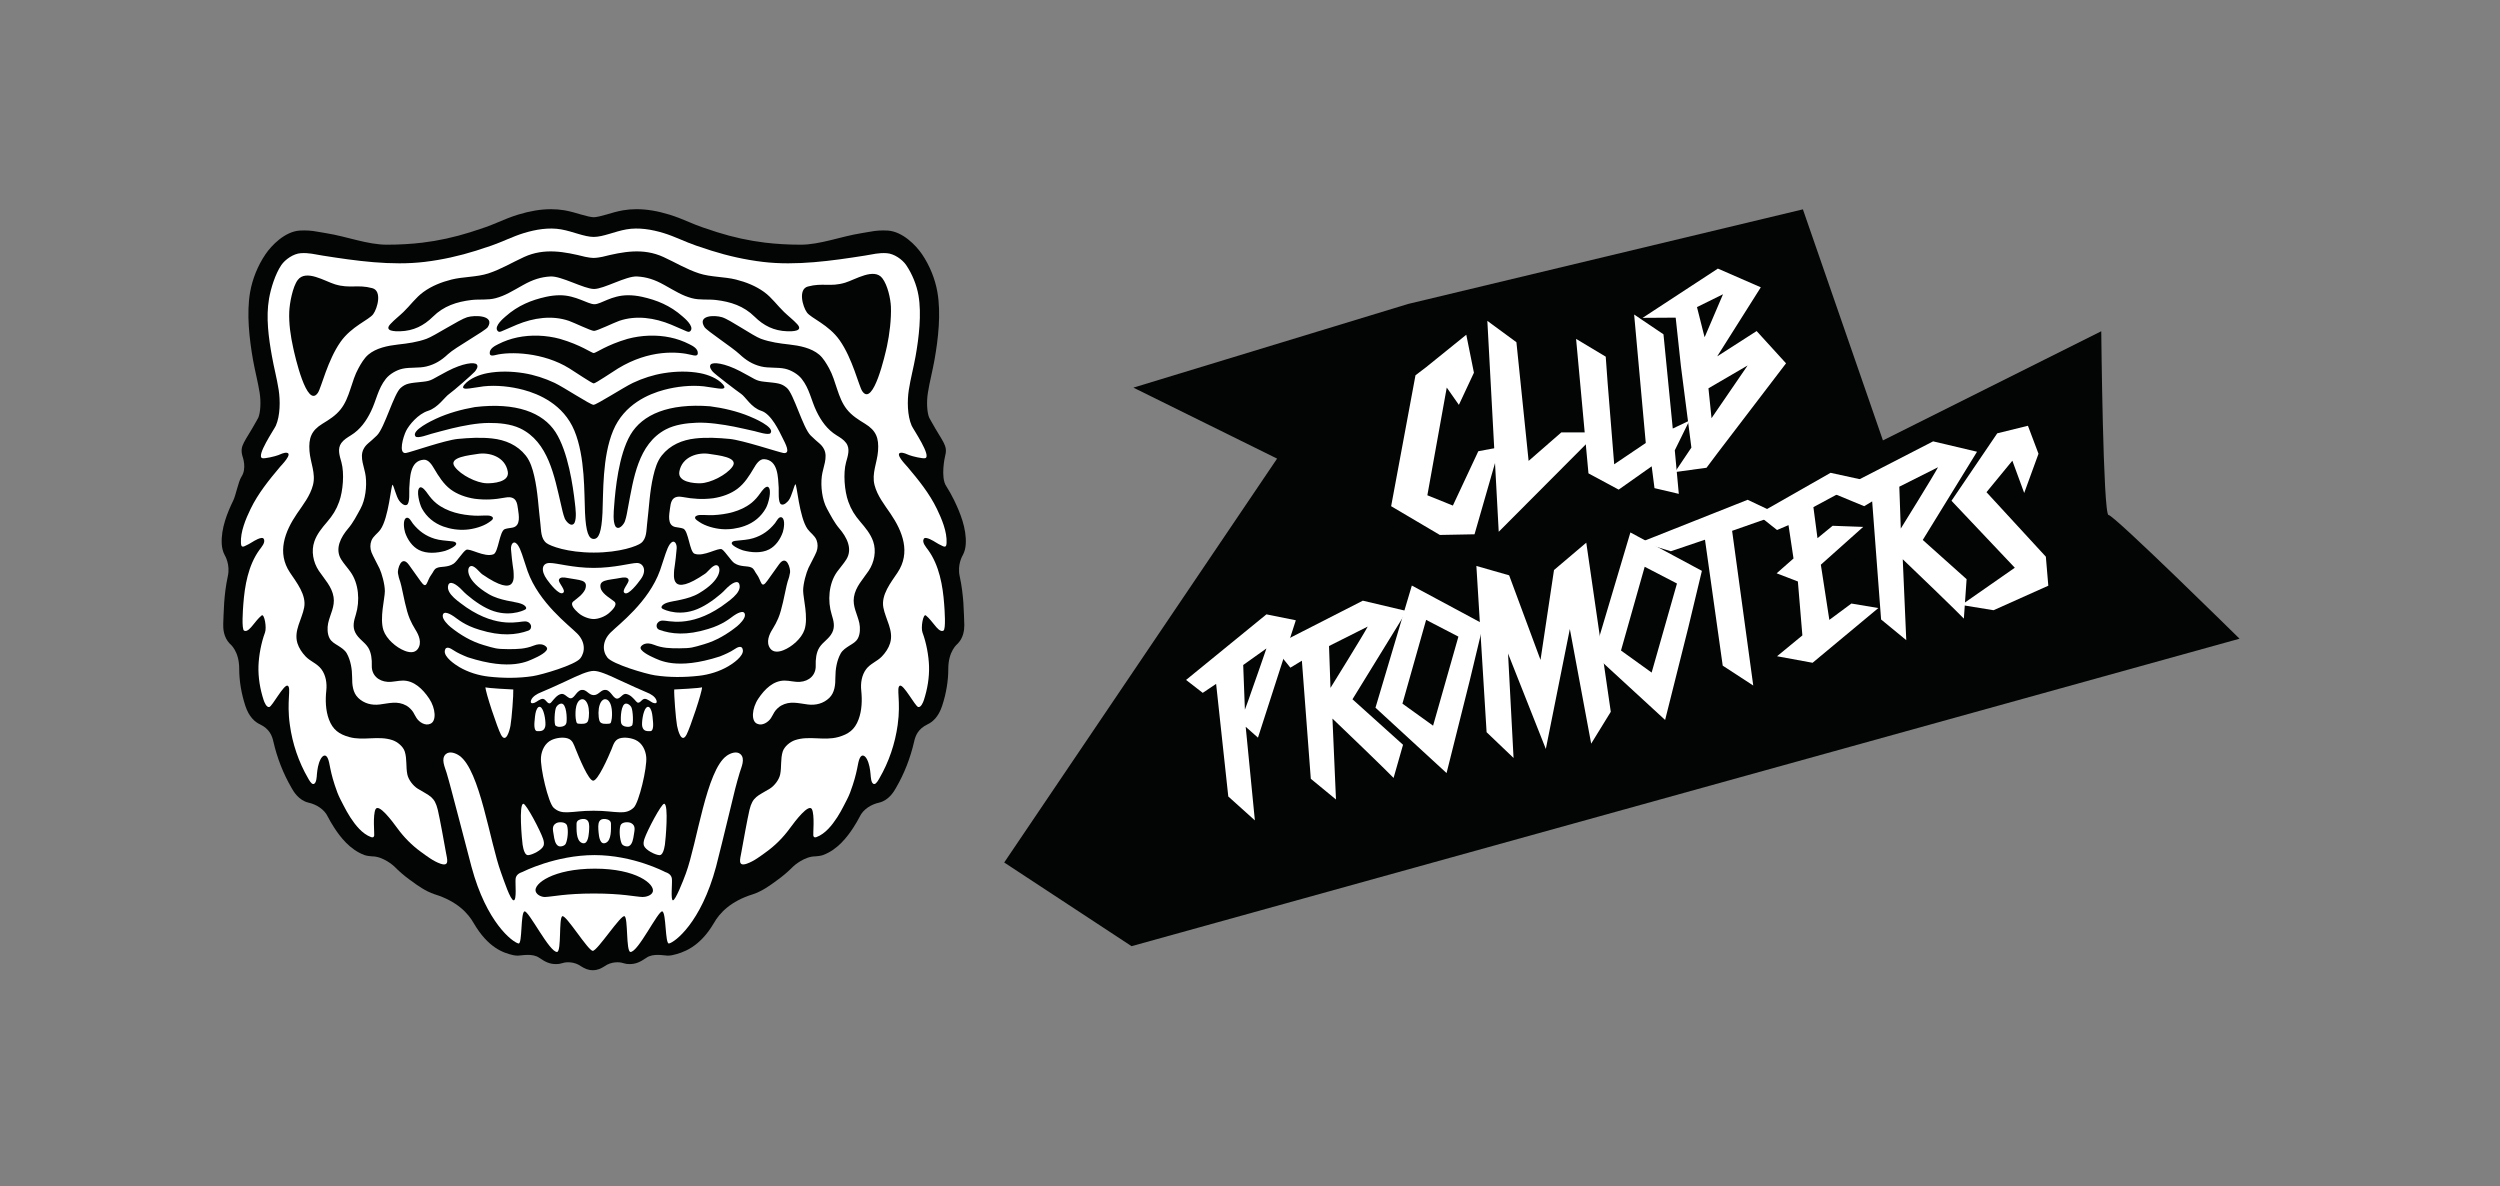 <?xml version="1.0" encoding="UTF-8" standalone="no"?>
<!DOCTYPE svg PUBLIC "-//W3C//DTD SVG 1.1//EN" "http://www.w3.org/Graphics/SVG/1.1/DTD/svg11.dtd">
<svg xmlns="http://www.w3.org/2000/svg" xmlns:xlink="http://www.w3.org/1999/xlink" version="1.1" width="382.481pt" height="181.491pt" viewBox="0 0 382.481 181.491">
<rect x="0" y="0" width="382.481" height="181.491" fill="#808080" stroke="none"/>
<g enable-background="new">
<g id="Layer-1" data-name="Layer 1">
<clipPath id="cp3">
<path transform="matrix(1,0,0,-1,0,181.491)" d="M 0 181.491 L 382.481 181.491 L 382.481 0 L 0 0 Z "/>
</clipPath>
<g clip-path="url(#cp3)">
<path transform="matrix(1,0,0,-1,147.388,92.188)" d="M 0 0 C -.088 1.147 -.232 2.522 -.549 3.967 C -.979 5.815 -.123 7.19 -.046 7.338 C .181 7.787 .332 8.326 .367 8.956 C .5 11.364 -.511 13.794 -1.408 15.644 C -1.775 16.406 -2.183 17.13 -2.628 17.828 C -3.513 19.149 -2.834 22.293 -2.783 22.463 C -2.363 24.075 -3.132 24.492 -4.959 27.802 C -5.078 28.018 -5.178 28.188 -5.232 28.297 C -5.563 29.082 -5.649 30.697 -5.43 32.081 C -5.301 32.939 -5.107 33.814 -4.907 34.734 C -4.739 35.507 -4.564 36.308 -4.416 37.131 C -3.848 40.318 -3.402 44.218 -3.971 47.486 C -4.316 49.502 -5.152 51.558 -6.314 53.275 C -7.264 54.678 -9.307 56.763 -11.557 56.913 C -11.789 56.931 -12.024 56.936 -12.254 56.936 C -13.248 56.936 -14.045 56.791 -14.807 56.65 C -15.049 56.61 -15.301 56.56 -15.572 56.518 C -18.762 56.016 -21.898 54.752 -24.895 54.752 C -26.799 54.752 -28.629 54.859 -30.35 55.067 C -32.764 55.356 -35.227 55.895 -37.674 56.665 C -38.368 56.883 -39.107 57.129 -39.93 57.414 C -40.592 57.64 -41.26 57.919 -41.971 58.216 C -42.92 58.614 -43.9 59.026 -44.979 59.354 C -46.799 59.912 -48.445 60.185 -50.012 60.185 C -50.715 60.185 -51.409 60.127 -52.064 60.014 C -52.978 59.854 -53.843 59.594 -54.607 59.365 C -55.331 59.148 -56.174 58.952 -56.551 58.952 C -56.919 58.952 -57.762 59.148 -58.484 59.365 C -59.253 59.594 -60.121 59.854 -61.028 60.014 C -61.687 60.127 -62.377 60.183 -63.088 60.183 C -64.65 60.183 -66.296 59.912 -68.117 59.354 C -69.195 59.026 -70.176 58.614 -71.125 58.216 C -71.836 57.919 -72.5 57.64 -73.159 57.414 C -73.985 57.129 -74.728 56.883 -75.422 56.665 C -77.871 55.892 -80.331 55.356 -82.746 55.065 C -84.463 54.857 -86.303 54.752 -88.201 54.752 C -91.197 54.752 -94.328 56.016 -97.518 56.518 C -97.791 56.56 -98.04 56.61 -98.285 56.65 C -99.054 56.791 -99.841 56.936 -100.842 56.936 C -101.071 56.936 -101.307 56.931 -101.539 56.913 C -103.785 56.763 -105.832 54.678 -106.781 53.275 C -107.943 51.558 -108.776 49.5 -109.125 47.481 C -109.689 44.218 -109.241 40.318 -108.68 37.129 C -108.531 36.308 -108.356 35.507 -108.188 34.732 C -107.988 33.814 -107.795 32.939 -107.662 32.081 C -107.443 30.697 -107.537 29.082 -107.866 28.297 C -107.921 28.188 -108.015 28.018 -108.137 27.802 C -109.964 24.492 -110.732 24.075 -110.31 22.461 C -110.264 22.293 -109.58 20.536 -110.471 19.212 C -110.91 18.512 -111.32 16.406 -111.688 15.644 C -112.585 13.794 -113.596 11.364 -113.463 8.956 C -113.424 8.321 -113.275 7.787 -113.05 7.338 C -112.973 7.187 -112.117 5.815 -112.547 3.967 C -112.859 2.522 -113.005 1.147 -113.089 0 C -113.153 -.793 -113.228 -3.056 -113.234 -3.243 C -113.263 -4.022 -113.173 -5.297 -112.259 -6.262 C -112.172 -6.348 -110.791 -7.396 -110.791 -10.123 C -110.791 -11.986 -110.471 -13.9 -109.848 -15.813 C -109.293 -17.489 -108.393 -18.279 -107.588 -18.644 C -106.188 -19.33 -105.774 -20.303 -105.555 -21.307 C -104.986 -23.787 -104.044 -26.189 -102.791 -28.342 L -102.772 -28.379 C -102.491 -28.873 -101.713 -30.244 -100.206 -30.609 C -98.989 -30.874 -97.763 -31.631 -97.232 -32.766 C -96.969 -33.271 -96.639 -33.86 -96.258 -34.439 C -95.345 -35.842 -93.866 -37.804 -91.626 -38.63 C -91.371 -38.729 -90.729 -38.828 -90.461 -38.828 C -88.76 -38.828 -87.165 -40.275 -87.071 -40.366 C -86.342 -41.106 -85.561 -41.783 -84.728 -42.39 L -84.457 -42.583 C -83.508 -43.282 -82.32 -44.151 -80.893 -44.63 C -77.481 -45.685 -75.78 -47.508 -74.902 -49.07 C -72.707 -52.806 -70.415 -53.599 -68.847 -53.948 C -68.617 -53.993 -68.388 -54.019 -68.158 -54.019 C -67.619 -54.019 -65.928 -53.599 -64.869 -54.36 C -63.934 -55 -63.278 -55.31 -62.336 -55.31 C -62.203 -55.31 -62.074 -55.304 -61.945 -55.29 L -61.832 -55.274 L -61.716 -55.252 C -61.564 -55.22 -61.426 -55.188 -61.286 -55.146 C -60.809 -54.98 -59.53 -54.896 -58.504 -55.639 C -57.942 -55.987 -57.441 -56.246 -56.693 -56.246 C -55.947 -56.246 -55.45 -55.987 -54.886 -55.639 C -53.862 -54.896 -52.584 -54.98 -52.1 -55.146 C -51.964 -55.188 -51.822 -55.22 -51.674 -55.252 L -51.558 -55.274 L -51.441 -55.29 C -51.318 -55.304 -51.183 -55.31 -51.057 -55.31 C -50.111 -55.31 -49.459 -55 -48.517 -54.36 C -47.465 -53.599 -45.767 -54.019 -45.23 -54.019 C -45.005 -54.019 -44.772 -53.993 -44.546 -53.948 C -42.975 -53.599 -40.386 -52.806 -38.19 -49.07 C -37.313 -47.508 -35.617 -45.685 -32.203 -44.63 C -30.775 -44.151 -29.588 -43.282 -28.639 -42.583 L -28.374 -42.39 C -27.538 -41.783 -26.754 -41.106 -26.021 -40.366 C -25.931 -40.275 -24.333 -38.828 -22.635 -38.828 C -22.367 -38.828 -21.728 -38.729 -21.473 -38.63 C -19.229 -37.804 -17.754 -35.842 -16.838 -34.439 C -16.453 -33.86 -16.127 -33.271 -15.862 -32.766 C -15.333 -31.631 -14.106 -30.874 -12.887 -30.609 C -11.379 -30.244 -10.604 -28.873 -10.323 -28.379 L -10.304 -28.342 C -9.049 -26.189 -8.109 -23.787 -7.541 -21.307 C -7.318 -20.303 -6.908 -19.33 -5.508 -18.644 C -4.707 -18.279 -3.803 -17.489 -3.251 -15.813 C -2.621 -13.9 -2.305 -11.986 -2.305 -10.123 C -2.305 -7.396 -.924 -6.348 -.84 -6.256 C -.007 -5.388 .142 -4.26 .145 -3.473 C .145 -3.187 .058 -.793 0 0 " fill="#030505"/>
<path transform="matrix(1,0,0,-1,80.075,122.971)" d="M 0 0 C -.727 .001 -.224 -5.584 -.12 -6.269 C .003 -7.063 .248 -7.886 .719 -7.863 C 1.375 -7.824 2.817 -7.097 3.082 -6.426 C 3.191 -6.146 3.146 -5.776 3.018 -5.383 C 2.607 -4.132 .429 -.008 0 0 " fill="#ffffff"/>
<path transform="matrix(1,0,0,-1,86.74,126.263)" d="M 0 0 C -.229 .555 -1.249 .542 -1.63 .332 C -2.369 -.073 -2.137 -.766 -2.027 -1.488 C -1.943 -2.054 -1.82 -2.935 -1.278 -3.183 C -.984 -3.319 -.349 -3.165 -.184 -2.812 C .12 -2.167 .239 -.762 .02 -.063 C .013 -.043 .007 -.021 0 0 " fill="#ffffff"/>
<path transform="matrix(1,0,0,-1,89.045,125.305)" d="M 0 0 C -.361 -.048 -.839 -.218 -.839 -.715 C -.839 -1.546 -.93 -3.23 -.067 -3.635 C .833 -4.053 1.001 -2.705 1.06 -2.026 C 1.107 -1.42 1.162 -.77 .946 -.371 C .794 -.097 .511 .063 0 0 " fill="#ffffff"/>
<path transform="matrix(1,0,0,-1,76.647,112.407)" d="M 0 0 C .774 -1.43 1.317 .652 1.452 1.385 C 1.644 2.414 1.927 6.17 1.882 6.922 C 1.833 6.918 -2.386 7.126 -2.372 7.271 C -2.418 6.611 -.542 1.002 0 0 " fill="#ffffff"/>
<path transform="matrix(1,0,0,-1,62.099,79.274)" d="M 0 0 C .478 .315 .852 -.571 1.081 -.847 C 1.994 -1.976 3.021 -2.723 4.402 -3.15 C 5.242 -3.407 6.042 -3.425 6.917 -3.528 C 7.053 -3.542 7.327 -3.563 7.443 -3.619 C 8.431 -4.077 6.307 -4.921 6.004 -5.005 C 4.738 -5.355 3.186 -5.482 1.981 -4.864 C .958 -4.336 .251 -3.278 -.117 -2.209 C -.271 -1.75 -.504 -.331 0 0 M 2.117 4.677 C 2.491 4.94 3.131 4.029 3.314 3.762 C 3.709 3.208 4.125 2.704 4.654 2.274 C 6.336 .915 8.57 .479 10.542 .381 C 11.232 .345 11.924 .433 12.611 .396 C 12.809 .387 13.202 .31 13.299 .085 C 13.312 .043 13.321 0 13.312 -.053 C 13.286 -.279 12.847 -.544 12.673 -.663 C 11.752 -1.297 10.332 -1.677 9.222 -1.761 C 8.044 -1.85 6.85 -1.678 5.732 -1.281 C 4.318 -.771 3.188 .153 2.459 1.47 C 2.075 2.172 1.529 4.274 2.117 4.677 M .48 -7.166 C 1.059 -7.955 1.727 -8.901 2.259 -9.66 C 3.26 -11.075 3.131 -9.619 3.918 -8.609 C 4.222 -8.223 4.261 -7.837 4.719 -7.626 C 5.342 -7.329 6.365 -7.595 7.314 -6.955 C 7.812 -6.619 8.695 -5.173 9.202 -4.86 C 9.735 -4.522 12.008 -6.051 13.393 -5.529 C 14.164 -5.239 14.303 -1.985 15.136 -1.675 C 15.529 -1.53 15.979 -1.528 16.381 -1.43 C 17.599 -1.131 17.279 .457 17.146 1.417 C 17.033 2.179 16.966 3.47 15.242 3.155 C 13.531 2.839 12.182 2.762 10.549 2.962 C 9.174 3.171 7.844 3.649 6.84 4.4 C 5.742 5.228 5.016 6.399 4.325 7.568 C 3.999 8.12 3.479 8.988 2.733 8.941 C .594 8.799 .626 6.166 .516 4.563 C .487 4.119 .658 2.255 .125 2.026 C -.281 1.843 -.795 2.356 -1.014 2.655 C -1.485 3.283 -1.827 4.902 -2.034 5.1 C -2.25 5.273 -2.618 .021 -3.906 -1.761 C -4.332 -2.355 -4.997 -2.739 -5.275 -3.438 C -5.494 -4.009 -5.481 -4.64 -5.269 -5.213 C -5.049 -5.792 -4.349 -7.032 -4.032 -7.711 C -3.713 -8.396 -3.219 -10.063 -3.219 -11.172 C -3.219 -12.286 -4.042 -15.291 -3.436 -17.145 C -2.986 -18.49 -1.482 -19.79 -.201 -20.286 C .475 -20.554 1.311 -20.684 1.801 -20.04 C 2.514 -19.083 1.979 -17.872 1.426 -17.006 C 1.106 -16.5 .832 -15.963 .594 -15.414 C .019 -14.071 -.362 -11.831 -.691 -10.402 C -.963 -9.224 -1.008 -9.595 -1.218 -8.407 C -1.314 -7.868 -.711 -5.491 .48 -7.166 " fill="#ffffff"/>
<path transform="matrix(1,0,0,-1,82.163,108.43)" d="M 0 0 C -.255 -.461 -.304 -1.094 -.355 -1.643 C -.406 -2.107 -.555 -3.432 .042 -3.432 C .529 -3.432 1.082 -3.477 1.259 -2.695 C 1.369 -2.217 1.175 -.434 .665 .146 C .42 .388 .181 .321 0 0 " fill="#ffffff"/>
<path transform="matrix(1,0,0,-1,85.101,108.177)" d="M 0 0 C -.268 -.465 -.365 -2.65 -.097 -2.846 C .174 -3.039 .452 -3.046 .749 -3.007 C 1.137 -2.959 1.501 -2.804 1.572 -2.324 C 1.659 -1.688 1.582 .534 .784 .534 C .478 .534 .155 .272 0 0 " fill="#ffffff"/>
<path transform="matrix(1,0,0,-1,89.462,107.1)" d="M 0 0 C -.152 .111 -.326 .155 -.526 .104 C -1.063 -.032 -1.314 -.809 -1.379 -1.395 C -1.434 -1.959 -1.443 -2.67 -1.314 -3.213 C -1.23 -3.547 -1.188 -3.604 -.907 -3.621 C -.507 -3.65 .339 -3.739 .51 -3.172 C .713 -2.505 .703 -1.412 .475 -.737 C .371 -.447 .223 -.16 0 0 " fill="#ffffff"/>
<path transform="matrix(1,0,0,-1,97.45,86.132)" d="M 0 0 C -.948 0 -3.418 -.753 -6.617 -.753 C -9.815 -.753 -12.194 0 -13.363 0 C -14.538 0 -14.771 -1.143 -13.764 -2.535 C -13.234 -3.279 -11.956 -4.869 -11.368 -4.606 C -10.681 -4.298 -12.056 -3.057 -11.943 -2.587 C -11.823 -2.087 -11.078 -2.209 -10.703 -2.282 C -8.74 -2.665 -7.411 -2.505 -7.918 -4.027 C -8.314 -4.871 -9.184 -5.421 -9.748 -5.893 C -10.349 -6.402 -9.328 -7.31 -8.979 -7.629 C -8.309 -8.237 -7.275 -8.576 -6.613 -8.576 C -5.952 -8.576 -4.912 -8.237 -4.241 -7.629 C -3.889 -7.31 -2.866 -6.402 -3.473 -5.893 C -4.041 -5.421 -5.103 -4.871 -5.5 -4.027 C -6.004 -2.505 -4.477 -2.665 -2.523 -2.282 C -2.143 -2.209 -1.395 -2.087 -1.277 -2.587 C -1.168 -3.057 -2.523 -4.315 -1.833 -4.624 C -1.252 -4.889 .088 -3.174 .543 -2.535 C 1.604 -1.143 .956 0 0 0 " fill="#ffffff"/>
<path transform="matrix(1,0,0,-1,100.889,130.834)" d="M 0 0 C .475 -.022 .71 .801 .836 1.595 C .939 2.279 1.442 7.864 .717 7.863 C .284 7.855 -1.892 3.731 -2.302 2.48 C -2.428 2.087 -2.476 1.717 -2.366 1.438 C -2.102 .767 -.655 .039 0 0 " fill="#ffffff"/>
<path transform="matrix(1,0,0,-1,96.566,125.93)" d="M 0 0 C -.378 .21 -1.395 .223 -1.627 -.332 C -1.637 -.354 -1.64 -.375 -1.646 -.396 C -1.866 -1.094 -1.75 -2.499 -1.446 -3.144 C -1.278 -3.497 -.643 -3.651 -.349 -3.515 C .19 -3.267 .316 -2.386 .403 -1.82 C .507 -1.098 .742 -.405 0 0 " fill="#ffffff"/>
<path transform="matrix(1,0,0,-1,92.635,125.305)" d="M 0 0 C -.511 .063 -.794 -.097 -.949 -.371 C -1.162 -.77 -1.11 -1.42 -1.059 -2.026 C -1.001 -2.705 -.833 -4.053 .071 -3.635 C .93 -3.23 .843 -1.546 .839 -.715 C .839 -.218 .361 -.048 0 0 " fill="#ffffff"/>
<path transform="matrix(1,0,0,-1,103.581,111.022)" d="M 0 0 C .139 -.732 .681 -2.814 1.449 -1.385 C 1.991 -.383 3.87 5.227 3.828 5.887 C 3.838 5.741 -.385 5.533 -.43 5.537 C -.479 4.785 -.191 1.029 0 0 " fill="#ffffff"/>
<path transform="matrix(1,0,0,-1,100.434,107.157)" d="M 0 0 C -.178 .593 -.942 1.018 -1.427 1.201 C -1.914 1.39 -4.545 2.574 -5.969 3.242 C -7.47 3.946 -8.773 4.515 -9.597 4.515 C -10.511 4.515 -12.024 3.814 -13.738 2.998 C -15.023 2.386 -17.341 1.361 -17.757 1.201 C -18.181 1.041 -19.013 .593 -19.19 0 C -19.342 -.498 -18.978 -.467 -18.703 -.381 C -18.315 -.256 -17.806 .283 -17.347 .236 C -16.863 .184 -16.585 -.858 -16.092 -.285 C -15.643 .229 -15.207 .851 -14.577 .984 C -14.106 1.08 -13.761 .578 -13.37 .385 C -12.599 .007 -12.337 1.449 -11.479 1.602 C -10.704 1.735 -10.395 .809 -9.597 .809 C -8.793 .809 -8.483 1.735 -7.708 1.602 C -6.85 1.449 -6.553 -.047 -5.781 .336 C -5.385 .528 -5.084 1.08 -4.616 .984 C -3.98 .851 -3.544 .344 -3.099 -.166 C -2.603 -.738 -2.331 .184 -1.84 .236 C -1.379 .283 -.872 -.256 -.484 -.381 C -.21 -.467 .155 -.498 0 0 " fill="#ffffff"/>
<path transform="matrix(1,0,0,-1,93.409,96.779)" d="M 0 0 C -1.252 -1.254 -1.285 -2.795 -.484 -3.82 C .313 -4.84 5.397 -6.328 6.772 -6.538 C 8.986 -6.874 11.272 -6.864 13.519 -6.612 C 15.071 -6.439 16.663 -5.947 18.012 -5.159 C 18.696 -4.761 20.385 -3.622 20.242 -2.665 C 20.117 -1.821 19.322 -2.302 18.961 -2.548 C 18.293 -2.999 17.477 -3.349 16.73 -3.649 C 10.059 -5.812 7.431 -4.198 6.495 -3.791 C 6.152 -3.64 4.248 -2.753 4.643 -2.154 C 4.81 -1.904 5.397 -1.366 6.656 -1.872 C 7.941 -2.387 9.139 -2.416 10.523 -2.407 C 12.393 -2.392 12.519 -2.302 14.319 -1.78 C 16.166 -1.244 17.87 -.233 19.361 .967 C 19.774 1.308 20.602 2.131 20.563 2.704 C 20.498 3.669 19.148 2.796 18.857 2.593 C 18.296 2.206 17.225 1.229 14.926 .548 C 11.641 -.47 9.316 -.245 7.463 .423 C 6.74 .728 6.973 1.788 7.947 1.837 C 8.78 1.884 12.057 .663 16.95 3.983 C 17.887 4.703 20.155 6.053 19.703 7.405 C 19.487 8.067 18.574 7.657 17.534 6.556 C 16.905 5.853 15.158 4.478 13.842 3.851 C 10.826 2.31 8.273 3.442 7.922 3.664 C 7.573 3.887 7.96 4.352 8.67 4.574 C 9.497 4.87 11.834 5.009 13.519 6.009 C 17.063 8.098 16.873 9.931 16.404 10.234 C 15.811 10.628 14.926 9.326 14.52 9.042 C 9.045 5.268 9.703 8.696 9.735 9.606 C 9.745 9.813 9.926 10.615 10.117 12.878 C 10.168 13.556 9.758 14.398 9.09 13.548 C 8.561 12.773 8.393 11.908 7.573 9.521 C 5.836 4.669 1.259 1.257 0 0 " fill="#ffffff"/>
<path transform="matrix(1,0,0,-1,88.29,96.907)" d="M 0 0 C 1.256 -1.254 1.284 -2.795 .49 -3.818 C -.311 -4.838 -5.391 -6.324 -6.772 -6.536 C -8.983 -6.871 -11.266 -6.861 -13.513 -6.611 C -15.065 -6.439 -16.656 -5.945 -18.006 -5.158 C -18.69 -4.754 -20.382 -3.619 -20.239 -2.662 C -20.117 -1.821 -19.322 -2.301 -18.955 -2.548 C -18.29 -2.996 -17.477 -3.347 -16.728 -3.648 C -10.056 -5.812 -7.428 -4.195 -6.495 -3.787 C -6.146 -3.637 -4.242 -2.751 -4.639 -2.152 C -4.804 -1.905 -5.391 -1.365 -6.65 -1.868 C -7.938 -2.385 -9.129 -2.41 -10.517 -2.406 C -12.389 -2.391 -12.516 -2.303 -14.313 -1.779 C -16.156 -1.24 -17.867 -.232 -19.355 .973 C -19.774 1.31 -20.595 2.133 -20.556 2.705 C -20.491 3.676 -19.143 2.796 -18.852 2.594 C -18.293 2.215 -17.222 1.232 -14.92 .551 C -11.634 -.467 -9.31 -.243 -7.457 .426 C -6.733 .732 -6.963 1.791 -7.941 1.841 C -8.773 1.886 -12.047 .662 -16.94 3.982 C -17.883 4.709 -20.149 6.056 -19.703 7.407 C -19.478 8.067 -18.57 7.661 -17.531 6.558 C -16.898 5.853 -15.146 4.479 -13.838 3.855 C -10.82 2.313 -8.264 3.449 -7.915 3.666 C -7.566 3.887 -7.954 4.355 -8.664 4.576 C -9.49 4.868 -11.827 5.01 -13.519 6.011 C -17.061 8.1 -16.863 9.933 -16.398 10.236 C -15.805 10.629 -14.926 9.326 -14.514 9.047 C -9.039 5.271 -9.703 8.698 -9.732 9.61 C -9.742 9.817 -9.923 10.617 -10.11 12.878 C -10.165 13.56 -9.755 14.4 -9.087 13.55 C -8.555 12.777 -8.387 11.909 -7.57 9.521 C -5.833 4.672 -1.253 1.26 0 0 " fill="#ffffff"/>
<path transform="matrix(1,0,0,-1,123.597,43.836)" d="M 0 0 C 2.283 .61 3.422 -.104 5.701 .586 C 7.26 1.058 10.149 2.918 11.401 1.259 C 12.199 .207 12.65 -1.825 12.706 -3.086 C 12.78 -4.947 12.496 -7.314 12.102 -9.132 C 11.866 -10.208 10.014 -18.533 8.319 -16.007 C 7.803 -15.236 6.838 -11.023 4.861 -8.22 C 3.193 -5.844 .498 -4.848 -.135 -3.983 C -.8 -3.079 -1.523 -.406 0 0 M -3.163 -6.846 C -5.177 -6.782 -6.752 -6 -8.153 -4.614 C -9.803 -2.982 -11.788 -2.332 -14.057 -2.061 C -15.297 -1.916 -16.533 -2.111 -17.753 -1.782 C -19.231 -1.383 -20.181 -.758 -21.969 .237 C -23.428 1.056 -24.674 1.461 -26.143 1.538 C -27.792 1.63 -31.201 -.376 -32.712 -.376 C -34.229 -.376 -37.722 1.63 -39.371 1.538 C -40.843 1.461 -42.082 1.056 -43.548 .237 C -45.333 -.758 -46.282 -1.383 -47.76 -1.782 C -48.98 -2.111 -50.214 -1.916 -51.459 -2.061 C -53.726 -2.332 -55.714 -2.982 -57.36 -4.614 C -58.765 -6 -60.34 -6.782 -62.357 -6.846 C -63.1 -6.867 -64.914 -6.871 -63.868 -5.742 C -63.268 -5.087 -62.528 -4.528 -61.879 -3.902 C -60.84 -2.908 -60.001 -1.693 -58.826 -.842 C -57.554 .086 -56.05 .68 -54.529 1.064 C -52.751 1.513 -50.64 1.432 -48.887 2.005 C -46.928 2.647 -45.284 3.661 -43.409 4.52 C -40.311 5.937 -37.244 5.334 -34.074 4.545 C -33.796 4.476 -33.135 4.376 -32.767 4.376 C -32.401 4.376 -31.721 4.476 -31.439 4.545 C -28.273 5.334 -25.203 5.937 -22.104 4.52 C -20.226 3.661 -18.59 2.647 -16.627 2.005 C -14.874 1.432 -12.763 1.513 -10.987 1.064 C -9.464 .68 -7.966 .086 -6.685 -.842 C -5.513 -1.693 -4.674 -2.908 -3.634 -3.902 C -2.985 -4.528 -2.246 -5.087 -1.643 -5.742 C -.597 -6.871 -2.414 -6.867 -3.163 -6.846 M -19.164 -4.582 C -18.883 -4.831 -17.431 -6.033 -17.914 -6.735 C -18.153 -7.077 -18.444 -6.896 -18.719 -6.78 C -19.457 -6.46 -20.174 -6.138 -20.917 -5.831 C -23.435 -4.785 -26.281 -4.367 -28.86 -5.251 C -29.639 -5.52 -32.24 -6.79 -32.712 -6.79 C -33.183 -6.79 -35.778 -5.52 -36.56 -5.251 C -39.142 -4.367 -41.982 -4.785 -44.5 -5.831 C -45.249 -6.138 -45.963 -6.46 -46.701 -6.78 C -46.976 -6.896 -47.27 -7.077 -47.509 -6.735 C -47.989 -6.033 -46.54 -4.831 -46.256 -4.582 C -44.332 -2.877 -42.276 -2.069 -40.059 -1.575 C -39.364 -1.425 -38.651 -1.334 -37.928 -1.334 C -35.481 -1.334 -33.67 -2.709 -32.653 -2.709 C -31.637 -2.709 -30.071 -1.334 -27.488 -1.334 C -26.772 -1.334 -26.053 -1.425 -25.365 -1.575 C -23.141 -2.069 -21.091 -2.877 -19.164 -4.582 M -32.76 -10.179 C -32.44 -10.179 -30.778 -8.933 -27.566 -8.002 C -25.484 -7.442 -23.156 -7.347 -21.053 -7.792 C -20.045 -8.003 -19.063 -8.347 -18.128 -8.827 C -17.669 -9.058 -16.74 -9.501 -16.843 -10.276 C -16.901 -10.704 -17.488 -10.539 -17.721 -10.481 C -19.929 -9.919 -24.244 -9.622 -29.035 -12.531 C -29.938 -13.087 -32.479 -14.823 -32.76 -14.823 C -33.037 -14.823 -35.578 -13.087 -36.482 -12.531 C -40.479 -10.043 -45.578 -9.919 -47.786 -10.481 C -48.025 -10.539 -48.609 -10.704 -48.668 -10.276 C -48.773 -9.501 -47.844 -9.058 -47.386 -8.827 C -46.449 -8.347 -45.469 -8.003 -44.465 -7.792 C -42.356 -7.347 -40.033 -7.442 -37.947 -8.002 C -34.738 -8.933 -33.073 -10.179 -32.76 -10.179 M -12.988 -14.984 C -12.395 -15.675 -13.096 -15.686 -13.737 -15.592 C -14.07 -15.549 -15.438 -15.326 -15.913 -15.271 C -17.869 -15.058 -20.07 -15.295 -22.001 -15.811 C -24.345 -16.437 -28.118 -18.013 -29.793 -22.05 C -31.473 -26.083 -31.281 -31.597 -31.42 -34.626 C -31.563 -37.562 -31.982 -38.619 -32.76 -38.619 C -33.535 -38.619 -33.954 -37.562 -34.094 -34.626 C -34.235 -31.597 -34.048 -26.083 -35.72 -22.05 C -37.398 -18.013 -41.166 -16.437 -43.509 -15.811 C -45.439 -15.295 -47.645 -15.058 -49.601 -15.271 C -50.071 -15.326 -51.447 -15.549 -51.772 -15.592 C -52.422 -15.686 -53.122 -15.675 -52.525 -14.984 C -51.705 -14.035 -50.232 -13.486 -49.067 -13.26 C -47.257 -12.912 -45.281 -12.963 -43.474 -13.255 C -41.85 -13.517 -40.246 -14.035 -38.741 -14.744 C -37.356 -15.402 -33.273 -18.099 -32.795 -18.099 C -32.321 -18.099 -28.16 -15.402 -26.772 -14.744 C -25.271 -14.035 -23.667 -13.517 -22.037 -13.255 C -20.226 -12.963 -18.26 -12.912 -16.449 -13.26 C -15.284 -13.486 -13.809 -14.035 -12.988 -14.984 M -8.954 -19.854 C -8.457 -20.058 -5 -21.488 -5.713 -22.429 C -6 -22.805 -7.798 -22.203 -8.134 -22.132 C -9.187 -21.905 -10.232 -21.645 -11.287 -21.438 C -13.066 -21.095 -15.178 -20.771 -16.994 -20.836 C -18.557 -20.893 -20.322 -21.125 -21.73 -21.859 C -25.998 -24.093 -26.686 -29.476 -27.502 -33.735 C -27.644 -34.47 -27.74 -35.209 -27.992 -35.922 C -28.131 -36.333 -28.929 -37.417 -29.451 -36.677 C -29.846 -35.929 -29.709 -34.5 -29.639 -33.574 C -29.458 -31.122 -28.957 -25.762 -27.137 -22.67 C -25.319 -19.576 -21.285 -17.833 -14.965 -18.322 C -12.966 -18.582 -10.819 -19.08 -8.954 -19.854 M -35.648 -33.062 C -35.543 -33.985 -35.346 -35.407 -35.707 -36.169 C -36.197 -36.934 -37.037 -35.885 -37.198 -35.48 C -37.47 -34.778 -37.605 -34.043 -37.779 -33.313 C -38.773 -29.097 -39.688 -23.745 -44.042 -21.691 C -45.481 -21.017 -47.257 -20.859 -48.825 -20.872 C -50.637 -20.88 -52.731 -21.293 -54.497 -21.713 C -55.54 -21.959 -56.572 -22.265 -57.612 -22.536 C -57.954 -22.623 -59.723 -23.301 -60.026 -22.939 C -60.775 -22.024 -57.38 -20.451 -56.898 -20.228 C -55.063 -19.374 -52.941 -18.788 -50.949 -18.444 C -44.661 -17.689 -40.553 -19.259 -38.605 -22.274 C -36.662 -25.291 -35.93 -30.622 -35.648 -33.062 M -66.502 -4.233 C -67.135 -5.098 -69.833 -6.097 -71.499 -8.472 C -73.478 -11.276 -74.442 -15.487 -74.959 -16.257 C -76.657 -18.783 -78.507 -10.46 -78.739 -9.382 C -79.136 -7.566 -79.42 -5.7 -79.343 -3.841 C -79.291 -2.581 -78.833 -.043 -78.042 1.004 C -76.786 2.667 -73.894 .807 -72.338 .334 C -70.059 -.355 -68.923 .36 -66.638 -.251 C -65.113 -.658 -65.837 -3.33 -66.502 -4.233 M 19.395 -39.04 C 19.795 -39.297 20.214 -39.526 20.649 -39.721 C 21.099 -39.92 21.195 -39.688 21.221 -39.249 C 21.318 -37.528 20.479 -35.543 19.742 -34.021 C 18.594 -31.645 16.932 -29.6 15.236 -27.589 C 15.011 -27.321 13.242 -25.538 14.223 -25.433 C 14.63 -25.391 15.14 -25.643 15.514 -25.796 C 15.959 -25.975 17.567 -26.359 17.945 -26.263 C 18.968 -25.991 16.141 -21.868 15.885 -21.299 C 15.204 -19.753 15.191 -17.447 15.446 -15.806 C 15.714 -14.083 16.173 -12.395 16.477 -10.683 C 16.982 -7.849 17.419 -4.22 16.922 -1.355 C 16.644 .249 15.959 1.921 15.046 3.272 C 14.452 4.153 13.177 5.028 12.08 5.099 C 10.808 5.185 9.969 4.929 8.723 4.732 C 3.668 3.935 -1.801 3.157 -6.891 3.769 C -9.561 4.09 -12.211 4.683 -14.764 5.488 C -15.545 5.735 -16.32 5.993 -17.095 6.259 C -18.776 6.835 -20.355 7.654 -22.053 8.173 C -23.87 8.73 -25.868 9.071 -27.76 8.743 C -29.513 8.441 -31.317 7.589 -32.76 7.589 C -34.193 7.589 -36.004 8.441 -37.754 8.743 C -39.646 9.071 -41.644 8.73 -43.464 8.173 C -45.158 7.654 -46.74 6.835 -48.416 6.259 C -49.193 5.993 -49.969 5.735 -50.75 5.488 C -53.306 4.683 -55.953 4.09 -58.626 3.769 C -63.716 3.157 -69.182 3.935 -74.236 4.732 C -75.482 4.929 -76.324 5.185 -77.593 5.099 C -78.688 5.028 -79.966 4.153 -80.563 3.272 C -81.477 1.921 -82.16 -.256 -82.436 -1.857 C -82.932 -4.724 -82.5 -7.849 -81.989 -10.683 C -81.687 -12.395 -81.23 -14.083 -80.963 -15.806 C -80.708 -17.447 -80.718 -19.753 -81.398 -21.299 C -81.654 -21.868 -84.484 -25.991 -83.458 -26.263 C -83.08 -26.359 -81.477 -25.975 -81.027 -25.796 C -80.653 -25.643 -80.144 -25.391 -79.736 -25.433 C -78.755 -25.538 -80.524 -27.321 -80.75 -27.589 C -82.441 -29.6 -84.107 -31.645 -85.256 -34.021 C -85.992 -35.543 -86.832 -37.528 -86.734 -39.249 C -86.709 -39.688 -86.612 -39.92 -86.166 -39.721 C -85.73 -39.526 -85.308 -39.297 -84.908 -39.04 C -84.908 -39.04 -83.526 -38.14 -83.255 -38.595 C -82.919 -39.148 -83.616 -39.894 -83.914 -40.302 C -85.618 -42.659 -86.16 -45.777 -86.37 -48.602 C -86.435 -49.438 -86.65 -52.417 -86.257 -52.644 C -85.789 -52.919 -85.188 -52.142 -84.943 -51.844 C -84.504 -51.314 -84.107 -50.766 -83.568 -50.323 C -83.158 -49.994 -82.765 -52.173 -83.055 -52.94 C -83.629 -54.47 -83.994 -56.431 -84.053 -58.056 C -84.107 -59.823 -83.807 -61.612 -83.262 -63.272 C -83.158 -63.586 -82.822 -64.435 -82.396 -64.333 C -81.932 -64.222 -80.137 -60.757 -79.575 -61.076 C -79.01 -61.39 -79.769 -63.453 -79.252 -67.062 C -78.858 -69.931 -77.916 -72.73 -76.457 -75.24 C -76.341 -75.442 -75.988 -76.116 -75.679 -76.116 C -75.162 -76.112 -75.14 -74.954 -75.114 -74.632 C -75.043 -73.863 -74.917 -73.017 -74.556 -72.325 C -74.281 -71.801 -73.816 -71.457 -73.478 -72.118 C -73.067 -72.921 -73.226 -74.093 -71.977 -77.429 C -71.722 -78.106 -71.363 -78.743 -71.037 -79.39 C -70.721 -80.007 -70.382 -80.624 -70.001 -81.212 C -69.239 -82.382 -68.193 -83.729 -66.831 -84.234 C -66.508 -84.353 -66.386 -84.207 -66.344 -83.989 C -66.302 -83.751 -66.582 -80.868 -66.137 -79.963 C -65.649 -79.058 -63.633 -81.735 -62.796 -82.889 C -61.795 -84.261 -60.592 -85.48 -59.22 -86.479 C -58.293 -87.15 -57.283 -87.936 -56.191 -88.309 C -54.777 -88.781 -55.197 -87.579 -55.359 -86.654 C -55.572 -85.442 -56.327 -81.267 -56.614 -80.081 C -57.108 -78.021 -57.851 -77.952 -59.685 -76.828 C -60.389 -76.396 -61.117 -75.455 -61.279 -74.635 C -61.518 -73.484 -61.312 -72.285 -61.67 -71.15 C -61.918 -70.362 -62.796 -69.654 -63.555 -69.399 C -65.708 -68.673 -67.983 -69.534 -70.156 -68.93 C -71.744 -68.491 -72.684 -67.794 -73.271 -66.237 C -73.791 -64.851 -73.832 -63.251 -73.674 -61.794 C -73.559 -60.681 -73.742 -59.466 -74.427 -58.547 C -75.063 -57.692 -76.108 -57.357 -76.834 -56.604 C -77.383 -56.026 -77.864 -55.323 -78.097 -54.562 C -78.675 -52.644 -77.399 -50.926 -77.063 -49.104 C -76.702 -47.165 -78.216 -45.293 -79.232 -43.765 C -81.273 -40.714 -80.021 -37.483 -78.164 -34.752 C -77.225 -33.377 -76.137 -32.011 -75.715 -30.375 C -75.256 -28.585 -76.115 -26.942 -76.25 -25.176 C -76.396 -23.197 -75.973 -22.042 -74.271 -20.998 C -73.223 -20.355 -72.254 -19.763 -71.477 -18.783 C -70.059 -16.997 -69.855 -14.477 -68.752 -12.499 C -68.367 -11.796 -67.877 -10.954 -67.257 -10.428 C -66.033 -9.39 -64.229 -9.046 -62.68 -8.87 C -61.215 -8.71 -59.729 -8.505 -58.335 -7.996 C -57.102 -7.543 -53.335 -5.064 -52.131 -4.698 C -50.93 -4.33 -47.828 -4.403 -48.965 -6.207 C -49.322 -6.775 -53.971 -9.319 -55.065 -10.356 C -56.043 -11.28 -57.041 -11.909 -58.357 -12.23 C -59.529 -12.515 -60.854 -12.321 -62.015 -12.576 C -62.926 -12.773 -63.99 -13.389 -64.565 -14.121 C -65.782 -15.655 -66.012 -17.397 -66.844 -19.101 C -67.558 -20.58 -68.497 -21.895 -69.91 -22.763 C -70.439 -23.094 -70.995 -23.42 -71.373 -23.938 C -72.028 -24.833 -71.618 -25.941 -71.359 -26.896 C -70.898 -28.577 -71.118 -31.289 -71.702 -32.912 C -72.15 -34.161 -72.693 -35.009 -73.545 -36.008 C -74.32 -36.908 -75.104 -37.851 -75.495 -38.987 C -76.018 -40.481 -75.686 -42.181 -74.823 -43.485 C -73.968 -44.757 -72.81 -45.922 -72.564 -47.499 C -72.332 -48.965 -73.087 -50.122 -73.391 -51.5 C -73.545 -52.207 -73.525 -53.154 -73.181 -53.804 C -72.887 -54.365 -72.393 -54.618 -71.883 -54.939 C -71.376 -55.269 -70.84 -55.595 -70.537 -56.138 C -69.939 -57.219 -69.724 -58.563 -69.724 -59.788 C -69.727 -60.903 -69.637 -62.13 -68.787 -62.943 C -67.89 -63.8 -66.73 -64.095 -65.511 -63.946 C -64.026 -63.76 -62.79 -63.354 -61.414 -64.122 C -61.053 -64.328 -60.604 -64.755 -60.382 -65.119 C -60.201 -65.417 -60.059 -65.743 -59.862 -66.03 C -59.452 -66.657 -58.542 -67.245 -57.789 -66.907 C -56.779 -66.546 -56.94 -64.519 -57.938 -63.038 C -58.938 -61.554 -60.256 -60.292 -61.947 -60.288 C -62.729 -60.288 -63.513 -60.535 -64.294 -60.483 C -65.721 -60.387 -66.773 -59.433 -66.715 -57.972 C -66.683 -57.089 -66.786 -55.99 -67.276 -55.224 C -67.845 -54.341 -68.745 -53.921 -69.232 -52.956 C -69.701 -52.034 -69.449 -51.121 -69.155 -50.185 C -68.516 -48.112 -68.688 -45.446 -69.984 -43.648 C -70.443 -43.002 -70.982 -42.421 -71.402 -41.747 C -72.412 -40.117 -71.434 -38.311 -70.337 -37.028 C -69.581 -36.153 -69.02 -35.038 -68.441 -33.988 C -67.684 -32.605 -67.457 -30.559 -67.651 -29.013 C -67.813 -27.694 -68.619 -26.148 -67.99 -24.896 C -67.58 -24.079 -67.105 -23.953 -65.921 -22.776 C -64.752 -21.598 -63.348 -16.407 -62.293 -15.507 C -61.447 -14.785 -60.928 -14.785 -58.877 -14.569 C -57.464 -14.422 -57.496 -14.167 -55.127 -12.942 C -52.767 -11.716 -51.014 -11.522 -50.652 -11.925 C -50.362 -12.258 -50.756 -12.789 -50.963 -13.028 C -51.324 -13.442 -54.242 -16.001 -54.852 -16.416 C -55.559 -16.895 -56.566 -18.531 -58.103 -19.017 C -59.636 -19.498 -61.011 -21.175 -61.467 -22.084 C -61.918 -22.994 -62.68 -25.605 -61.512 -25.473 C -60.766 -25.355 -55.521 -23.504 -53.558 -23.317 C -51.831 -23.151 -50.033 -23.057 -48.315 -23.243 C -46.301 -23.46 -44.436 -24.242 -43.157 -25.865 C -42.463 -26.743 -42.115 -27.904 -41.866 -28.982 C -41.305 -31.384 -41.217 -33.885 -40.917 -36.326 C -40.795 -37.321 -40.872 -38.561 -39.994 -39.249 C -39.406 -39.702 -36.795 -40.704 -32.76 -40.704 C -28.722 -40.704 -26.104 -39.702 -25.52 -39.249 C -24.642 -38.561 -24.719 -37.321 -24.597 -36.326 C -24.3 -33.885 -24.213 -31.384 -23.647 -28.982 C -23.398 -27.904 -23.054 -26.743 -22.363 -25.865 C -21.081 -24.242 -19.209 -23.46 -17.191 -23.243 C -15.484 -23.057 -13.686 -23.151 -11.959 -23.317 C -9.993 -23.504 -4.467 -25.355 -3.721 -25.473 C -2.547 -25.605 -3.453 -24.003 -3.908 -23.089 C -4.36 -22.181 -5.59 -19.498 -7.127 -19.017 C -8.663 -18.531 -9.516 -16.895 -10.219 -16.416 C -10.832 -16.001 -14.189 -13.442 -14.551 -13.028 C -14.764 -12.789 -15.154 -12.258 -14.861 -11.925 C -14.503 -11.522 -12.75 -11.716 -10.384 -12.942 C -8.021 -14.167 -8.05 -14.422 -6.637 -14.569 C -4.583 -14.785 -4.066 -14.785 -3.215 -15.507 C -2.162 -16.407 -.765 -21.598 .414 -22.776 C 1.589 -23.953 2.063 -24.079 2.477 -24.896 C 3.105 -26.148 2.299 -27.694 2.135 -29.013 C 1.943 -30.559 2.17 -32.605 2.925 -33.988 C 3.5 -35.038 4.068 -36.153 4.82 -37.028 C 5.921 -38.311 6.898 -40.117 5.889 -41.747 C 5.469 -42.421 4.93 -43.002 4.468 -43.648 C 3.177 -45.446 2.999 -48.112 3.645 -50.185 C 3.932 -51.121 4.188 -52.034 3.719 -52.956 C 3.231 -53.921 2.328 -54.341 1.763 -55.224 C 1.272 -55.99 1.169 -57.089 1.201 -57.972 C 1.256 -59.433 .204 -60.387 -1.22 -60.483 C -2.004 -60.535 -2.788 -60.288 -3.569 -60.288 C -5.261 -60.292 -6.578 -61.554 -7.572 -63.038 C -8.573 -64.519 -8.728 -66.546 -7.721 -66.907 C -6.972 -67.245 -6.062 -66.657 -5.648 -66.03 C -5.455 -65.743 -5.313 -65.417 -5.129 -65.119 C -4.909 -64.755 -4.464 -64.328 -4.099 -64.122 C -2.724 -63.354 -1.484 -63.76 0 -63.946 C 1.218 -64.095 2.376 -63.8 3.273 -62.943 C 4.119 -62.13 4.217 -60.903 4.21 -59.788 C 4.21 -58.563 4.423 -57.219 5.023 -56.138 C 5.33 -55.595 5.862 -55.269 6.369 -54.939 C 6.883 -54.618 7.377 -54.365 7.667 -53.804 C 8.009 -53.154 8.025 -52.207 7.877 -51.5 C 7.576 -50.122 6.821 -48.965 7.051 -47.499 C 7.296 -45.922 8.455 -44.757 9.307 -43.485 C 10.169 -42.181 10.501 -40.481 9.988 -38.987 C 9.591 -37.851 8.807 -36.908 8.038 -36.008 C 7.18 -35.009 6.637 -34.161 6.188 -32.912 C 5.604 -31.289 5.385 -28.577 5.843 -26.896 C 6.102 -25.941 6.515 -24.833 5.855 -23.938 C 5.481 -23.42 4.927 -23.094 4.391 -22.763 C 2.983 -21.895 2.041 -20.58 1.327 -19.101 C .498 -17.397 .266 -15.655 -.948 -14.121 C -1.523 -13.389 -2.595 -12.773 -3.498 -12.576 C -4.66 -12.321 -5.984 -12.515 -7.159 -12.23 C -8.473 -11.909 -9.464 -11.28 -10.451 -10.356 C -11.543 -9.319 -15.461 -6.775 -15.816 -6.207 C -16.953 -4.403 -14.325 -4.33 -13.124 -4.698 C -11.917 -5.064 -8.415 -7.543 -7.182 -7.996 C -5.787 -8.505 -4.306 -8.71 -2.834 -8.87 C -1.284 -9.046 .523 -9.39 1.744 -10.428 C 2.36 -10.954 2.848 -11.796 3.241 -12.499 C 4.339 -14.477 4.545 -16.997 5.959 -18.783 C 6.74 -19.763 7.709 -20.355 8.755 -20.998 C 10.459 -22.042 10.885 -23.197 10.736 -25.176 C 10.607 -26.942 9.742 -28.585 10.201 -30.375 C 10.621 -32.011 11.712 -33.377 12.647 -34.752 C 14.507 -37.483 15.76 -40.714 13.719 -43.765 C 12.699 -45.293 11.188 -47.165 11.55 -49.104 C 11.886 -50.926 13.164 -52.644 12.583 -54.562 C 12.351 -55.323 11.873 -56.026 11.318 -56.604 C 10.595 -57.357 9.549 -57.692 8.913 -58.547 C 8.232 -59.466 8.048 -60.681 8.167 -61.794 C 8.319 -63.251 8.277 -64.851 7.754 -66.237 C 7.173 -67.794 6.228 -68.491 4.639 -68.93 C 2.473 -69.534 .194 -68.673 -1.962 -69.399 C -2.718 -69.654 -3.596 -70.362 -3.848 -71.15 C -4.202 -72.285 -4.002 -73.484 -4.234 -74.635 C -4.399 -75.455 -5.125 -76.396 -5.829 -76.828 C -7.662 -77.952 -8.443 -78.021 -8.935 -80.081 C -9.219 -81.267 -9.977 -85.442 -10.193 -86.654 C -10.354 -87.579 -10.768 -88.781 -9.36 -88.309 C -8.267 -87.936 -7.259 -87.15 -6.333 -86.479 C -4.957 -85.48 -3.754 -84.261 -2.756 -82.889 C -1.917 -81.735 .136 -79.058 .62 -79.963 C 1.065 -80.868 .781 -83.751 .833 -83.989 C .872 -84.207 .994 -84.353 1.314 -84.234 C 2.68 -83.729 3.723 -82.382 4.487 -81.212 C 4.871 -80.624 5.204 -80.007 5.521 -79.39 C 5.85 -78.743 6.205 -78.106 6.46 -77.429 C 7.709 -74.093 7.551 -72.921 7.961 -72.118 C 8.303 -71.457 8.768 -71.801 9.042 -72.325 C 9.4 -73.017 9.523 -73.863 9.594 -74.632 C 9.626 -74.954 9.646 -76.112 10.162 -76.116 C 10.479 -76.116 10.824 -75.442 10.943 -75.24 C 12.402 -72.73 13.345 -69.931 13.742 -67.062 C 14.252 -63.453 13.5 -61.39 14.059 -61.076 C 14.62 -60.757 16.415 -64.222 16.883 -64.333 C 17.309 -64.435 17.645 -63.586 17.748 -63.272 C 18.29 -61.612 18.594 -59.823 18.539 -58.056 C 18.48 -56.431 18.115 -54.47 17.541 -52.94 C 17.251 -52.173 17.645 -49.994 18.058 -50.323 C 18.594 -50.766 18.987 -51.314 19.433 -51.844 C 19.672 -52.142 20.278 -52.919 20.746 -52.644 C 21.137 -52.417 20.918 -49.438 20.854 -48.602 C 20.646 -45.777 20.104 -42.659 18.396 -40.302 C 18.104 -39.894 17.406 -39.148 17.738 -38.595 C 18.01 -38.14 19.395 -39.04 19.395 -39.04 " fill="#ffffff"/>
<path transform="matrix(1,0,0,-1,99.875,136.422)" d="M 0 0 C -.185 -.627 -1.152 -.821 -1.569 -.811 C -2.74 -.768 -4.651 -.279 -9.019 -.279 C -13.387 -.279 -15.333 -.768 -16.501 -.811 C -16.925 -.821 -17.741 -.562 -17.925 .063 C -18.254 1.204 -15.252 3.525 -8.87 3.525 C -2.476 3.525 .329 1.14 0 0 M 13.399 21.052 C 12.812 21.562 11.862 21.186 11.313 20.8 C 8.17 18.577 6.788 7.49 5.058 2.793 C 4.622 1.594 3.464 -1.32 3.083 -1.32 C 2.702 -1.32 2.999 1.28 2.921 1.969 C 2.851 2.571 2.382 2.851 1.853 3.029 C 1.853 3.029 -2.985 5.6 -8.932 5.6 C -14.878 5.6 -19.927 3.029 -19.927 3.029 C -20.449 2.851 -20.927 2.571 -20.991 1.969 C -21.069 1.28 -20.785 -1.32 -21.288 -1.32 C -21.792 -1.32 -22.78 1.721 -23.219 2.92 C -24.942 7.62 -26.437 18.577 -29.584 20.8 C -30.133 21.186 -31.075 21.562 -31.663 21.052 C -32.47 20.343 -31.786 19.003 -31.554 18.202 C -31.308 17.378 -31.082 16.552 -30.862 15.718 C -30.526 14.401 -28.938 8.483 -27.741 3.816 C -25.446 -4.74 -21.456 -7.723 -20.546 -7.926 C -19.942 -8.055 -20.249 -3.188 -19.629 -3.016 C -19.003 -2.846 -15.781 -9.346 -14.636 -9.217 C -13.961 -9.082 -14.399 -4.092 -13.857 -3.756 C -13.321 -3.42 -9.903 -9.049 -9.184 -9.049 C -8.467 -9.049 -4.854 -3.42 -4.315 -3.756 C -3.776 -4.092 -4.109 -9.082 -3.438 -9.217 C -2.288 -9.346 .826 -2.846 1.449 -3.016 C 2.069 -3.188 1.866 -8.055 2.476 -7.926 C 3.386 -7.723 7.376 -4.74 9.674 3.816 C 10.868 8.483 12.26 14.401 12.599 15.718 C 12.812 16.552 13.044 17.378 13.29 18.202 C 13.522 19.003 14.203 20.343 13.399 21.052 " fill="#ffffff"/>
<path transform="matrix(1,0,0,-1,98.871,115.824)" d="M 0 0 C -.097 1.061 -.623 2.148 -1.63 2.614 C -2.324 2.933 -3.351 3.086 -4.083 2.855 C -4.854 2.612 -5.029 1.892 -5.3 1.22 C -5.808 -.024 -7.398 -3.615 -8.115 -3.615 C -8.838 -3.615 -10.297 -.024 -10.801 1.22 C -11.078 1.892 -11.246 2.612 -12.021 2.855 C -12.757 3.086 -13.783 2.933 -14.474 2.614 C -15.481 2.148 -16.004 1.061 -16.104 0 C -16.249 -1.627 -14.991 -6.974 -14.184 -7.739 C -13.558 -8.331 -12.896 -8.478 -12.054 -8.452 C -10.724 -8.405 -9.994 -8.212 -8.054 -8.212 C -6.107 -8.212 -5.384 -8.405 -4.055 -8.452 C -3.209 -8.478 -2.547 -8.331 -1.921 -7.739 C -1.11 -6.974 .148 -1.627 0 0 " fill="#ffffff"/>
<path transform="matrix(1,0,0,-1,98.852,108.284)" d="M 0 0 C -.503 -.58 -.704 -2.363 -.597 -2.842 C -.419 -3.623 .136 -3.578 .626 -3.578 C 1.224 -3.578 1.071 -2.254 1.021 -1.789 C .969 -1.24 .923 -.607 .665 -.146 C .484 .175 .245 .241 0 0 " fill="#ffffff"/>
<path transform="matrix(1,0,0,-1,95.792,107.642)" d="M 0 0 C -.795 0 -.872 -2.223 -.785 -2.858 C -.714 -3.338 -.343 -3.493 .041 -3.541 C .335 -3.58 .613 -3.573 .881 -3.38 C 1.155 -3.185 1.055 -.999 .787 -.534 C .629 -.262 .316 0 0 0 " fill="#ffffff"/>
<path transform="matrix(1,0,0,-1,92.751,106.997)" d="M 0 0 C -.207 .052 -.381 .008 -.533 -.104 C -.759 -.264 -.904 -.551 -1.004 -.841 C -1.24 -1.516 -1.243 -2.608 -1.039 -3.275 C -.871 -3.843 -.029 -3.754 .374 -3.725 C .652 -3.707 .7 -3.65 .774 -3.316 C .916 -2.773 .904 -2.063 .842 -1.498 C .774 -.912 .522 -.136 0 0 " fill="#ffffff"/>
<path transform="matrix(1,0,0,-1,119.769,81.398)" d="M 0 0 C -.367 -1.068 -1.074 -2.129 -2.098 -2.657 C -3.299 -3.275 -4.848 -3.147 -6.12 -2.797 C -6.424 -2.714 -8.547 -1.867 -7.563 -1.411 C -7.443 -1.355 -7.169 -1.334 -7.033 -1.322 C -6.158 -1.217 -5.358 -1.197 -4.525 -.941 C -3.137 -.515 -2.107 .232 -1.197 1.356 C -.968 1.637 -.594 2.52 -.116 2.208 C .395 1.875 .155 .46 0 0 M -2.582 3.678 C -3.305 2.363 -4.432 1.437 -5.855 .926 C -6.966 .529 -8.16 .36 -9.335 .447 C -10.452 .529 -11.872 .914 -12.789 1.548 C -12.967 1.666 -13.402 1.929 -13.428 2.155 C -13.435 2.208 -13.428 2.251 -13.415 2.293 C -13.318 2.518 -12.925 2.594 -12.725 2.604 C -12.04 2.639 -11.35 2.553 -10.655 2.587 C -8.683 2.686 -6.452 3.123 -4.771 4.48 C -4.241 4.915 -3.821 5.417 -3.431 5.972 C -3.247 6.236 -2.607 7.148 -2.233 6.885 C -1.646 6.482 -2.191 4.38 -2.582 3.678 M 1.104 -6.196 C .891 -7.384 .846 -7.016 .575 -8.194 C .246 -9.623 -.135 -11.863 -.71 -13.208 C -.949 -13.757 -1.223 -14.292 -1.543 -14.798 C -2.098 -15.66 -2.631 -16.875 -1.917 -17.832 C -1.427 -18.475 -.59 -18.344 .084 -18.082 C 1.362 -17.582 2.873 -16.285 3.315 -14.937 C 3.929 -13.085 3.105 -10.078 3.105 -8.964 C 3.105 -7.852 3.603 -6.189 3.916 -5.503 C 4.232 -4.826 4.933 -3.584 5.152 -3.005 C 5.365 -2.432 5.378 -1.801 5.155 -1.23 C 4.881 -.531 4.223 -.147 3.79 .447 C 2.502 2.228 2.134 7.481 1.918 7.308 C 1.711 7.11 1.369 5.489 .904 4.865 C .678 4.564 .165 4.053 -.245 4.232 C -.774 4.464 -.6 6.327 -.633 6.771 C -.742 8.375 -.707 11.007 -2.854 11.149 C -3.593 11.195 -4.119 10.328 -4.441 9.776 C -5.132 8.609 -5.855 7.438 -6.959 6.609 C -7.967 5.854 -9.29 5.376 -10.658 5.169 C -12.299 4.97 -13.647 5.05 -15.365 5.363 C -17.076 5.68 -17.153 4.387 -17.263 3.625 C -17.392 2.665 -17.715 1.075 -16.494 .776 C -16.091 .678 -15.646 .675 -15.255 .531 C -14.422 .225 -14.28 -3.028 -13.512 -3.318 C -12.124 -3.844 -9.857 -2.314 -9.315 -2.647 C -8.813 -2.968 -7.928 -4.411 -7.431 -4.747 C -6.481 -5.387 -5.461 -5.126 -4.832 -5.418 C -4.377 -5.629 -4.335 -6.015 -4.035 -6.404 C -3.247 -7.41 -3.376 -8.864 -2.375 -7.452 C -1.84 -6.695 -1.172 -5.75 -.594 -4.958 C .598 -3.283 1.201 -5.66 1.104 -6.196 " fill="#ffffff"/>
<path transform="matrix(1,0,0,-1,107.202,73.934)" d="M 0 0 C -1.01 -.034 -3.537 .165 -3.27 1.764 C -2.873 4.094 -.364 4.795 1.401 4.477 C 2.482 4.285 5.949 4.014 4.839 2.51 C 3.902 1.243 1.508 .051 0 0 " fill="#ffffff"/>
<path transform="matrix(1,0,0,-1,74.419,73.934)" d="M 0 0 C 1.011 -.034 3.541 .165 3.271 1.764 C 2.877 4.094 .371 4.795 -1.397 4.477 C -2.479 4.285 -5.952 4.014 -4.838 2.51 C -3.902 1.243 -1.507 .051 0 0 " fill="#ffffff"/>
<path transform="matrix(1,0,0,-1,215.428,46.503)" d="M 0 0 L -42.031 -12.801 L -20.043 -23.66 L -61.793 -85.451 L -42.311 -98.254 L 127.203 -51.213 C 127.203 -51.213 107.998 -32.285 107.162 -32.285 C 106.326 -32.285 106.049 -4.174 106.049 -4.174 L 72.648 -20.875 L 60.402 14.475 Z " fill="#030404"/>
<path transform="matrix(1,0,0,-1,216.559,57.413)" d="M 0 0 L 1.607 1.221 L 7.771 6.201 L 8.941 .389 L 6.639 -4.529 L 4.783 -1.881 L 1.816 -18.361 L 5.719 -19.936 L 9.611 -11.621 L 12.863 -11.012 L 9.033 -24.33 L 3.725 -24.43 L -3.725 -20.033 " fill="#ffffff"/>
<path transform="matrix(1,0,0,-1,229.293,81.358)" d="M 0 0 L -1.74 32.27 L 2.707 29 L 4.574 10.844 L 9.582 15.209 L 15.152 15.207 Z " fill="#ffffff"/>
<path transform="matrix(1,0,0,-1,258.459,64.356)" d="M 0 0 L -2.229 -4.539 L -1.615 -11.201 L -5.334 -10.326 L -5.764 -6.986 L -10.813 -10.553 L -15.436 -8.066 L -17.33 12.508 L -12.795 9.791 L -12.504 5.781 L -11.5 -6.676 L -6.668 -3.416 L -8.449 16.238 L -3.959 13.207 L -2.639 -.189 L -2.541 -1.209 Z " fill="#ffffff"/>
<path transform="matrix(1,0,0,-1,259.625,46.983)" d="M 0 0 L 1.158 -4.59 L 1.24 -4.451 L 3.982 1.963 Z M 7.746 -8.932 C 7.354 -9.17 1.756 -12.424 1.756 -12.424 L 2.225 -16.994 Z M 13.625 -8.604 L 3.258 -22.184 L 1.459 -24.582 L -3.369 -25.236 L -.855 -21.492 L -2.459 -9.029 L -3.25 -1.689 L -3.27 -1.615 L -8.318 -1.646 L 3.199 5.891 L 9.764 3.027 L 3.09 -7.541 L 9.125 -3.666 Z " fill="#ffffff"/>
<path transform="matrix(1,0,0,-1,190.459,108.575)" d="M 0 0 C .35 .92 .707 1.924 1.078 3.012 C 1.453 4.096 1.809 5.113 2.15 6.059 C 2.527 7.172 2.908 8.275 3.295 9.367 L -.258 6.836 Z M 7.791 13.676 L 2 -4.281 L .123 -2.617 L 1.527 -16.938 L -2.541 -13.281 L -4.402 3.947 L -6.449 2.572 L -9 4.551 L 3.295 14.584 Z " fill="#ffffff"/>
<path transform="matrix(1,0,0,-1,209.252,95.86)" d="M 0 0 L -5.922 -2.977 L -5.697 -9.381 C -5.697 -9.381 -.584 -1.146 0 0 M -2.334 -11.125 L 5.402 -18.084 L 3.955 -23.158 C 3.891 -23.012 -4.947 -14.469 -5.396 -14.078 L -4.857 -26.457 L -8.709 -23.289 L -10.074 -5.223 L -11.834 -6.289 L -14.459 -3.039 L -.75 3.961 L 5.967 2.373 Z " fill="#ffffff"/>
<path transform="matrix(1,0,0,-1,219.25,111.024)" d="M 0 0 L 3.875 13.625 L -1.063 16.188 L -4.688 3.375 Z M 7.688 15.563 L 5.613 6.922 L 2.063 -7.25 L -8.813 2.75 L -3.25 21.438 Z " fill="#ffffff"/>
<path transform="matrix(1,0,0,-1,252.688,102.899)" d="M 0 0 L 3.875 13.625 L -1.063 16.188 L -4.688 3.375 Z M 7.688 15.563 L 5.615 6.922 L 2.063 -7.25 L -8.813 2.75 L -3.25 21.438 Z " fill="#ffffff"/>
<path transform="matrix(1,0,0,-1,246.438,108.899)" d="M 0 0 L -3 -4.875 L -6.264 12.668 L -9.938 -5.688 L -15.719 8.916 L -14.875 -7.063 L -19 -3.125 L -20.563 22.313 L -15.551 20.879 L -10.75 7.938 L -8.688 21.688 L -3.75 25.875 Z " fill="#ffffff"/>
<path transform="matrix(1,0,0,-1,265,81.212)" d="M 0 0 L 3.234 -23.67 L -1.438 -20.625 L -4.15 -1.359 L -9.375 -3.125 L -13.957 -1.73 L 2.375 4.75 L 7.125 2.5 Z " fill="#ffffff"/>
<path transform="matrix(1,0,0,-1,283.25,92.337)" d="M 0 0 L 4.125 -.688 L -5.938 -9.063 L -11.375 -8.063 L -7.5 -4.875 L -8.188 3.375 L -11.438 4.625 L -8.857 6.896 L -9.623 11.996 L -11.375 11.25 L -14.375 13.625 L -3.188 20 L 1.875 18.896 L -5.813 14.75 L -5.188 10 L -2.875 11.896 L 1.805 11.725 L -4.674 5.941 L -3.375 -2.5 Z " fill="#ffffff"/>
<path transform="matrix(1,0,0,-1,313,85.171)" d="M 0 0 L .375 -4.438 L -8 -8.188 L -12.926 -7.387 L -4.75 -1.688 L -14.438 8.555 L -7.438 18.875 L -2.742 20.033 L -1.125 15.75 L -3.313 9.75 L -5.125 14.688 L -9.082 9.871 Z " fill="#ffffff"/>
<path transform="matrix(1,0,0,-1,296.502,71.485)" d="M 0 0 L -5.922 -2.977 L -5.697 -9.381 C -5.697 -9.381 -.584 -1.146 0 0 M -2.334 -11.125 L 4.373 -17.123 L 3.955 -23.158 C 3.891 -23.012 -4.947 -14.469 -5.396 -14.078 L -4.857 -26.457 L -8.709 -23.289 L -10.074 -5.223 L -11.293 -5.959 L -16.127 -3.959 L -.75 3.961 L 5.967 2.373 Z " fill="#ffffff"/>
</g>
</g>
</g>
</svg>
